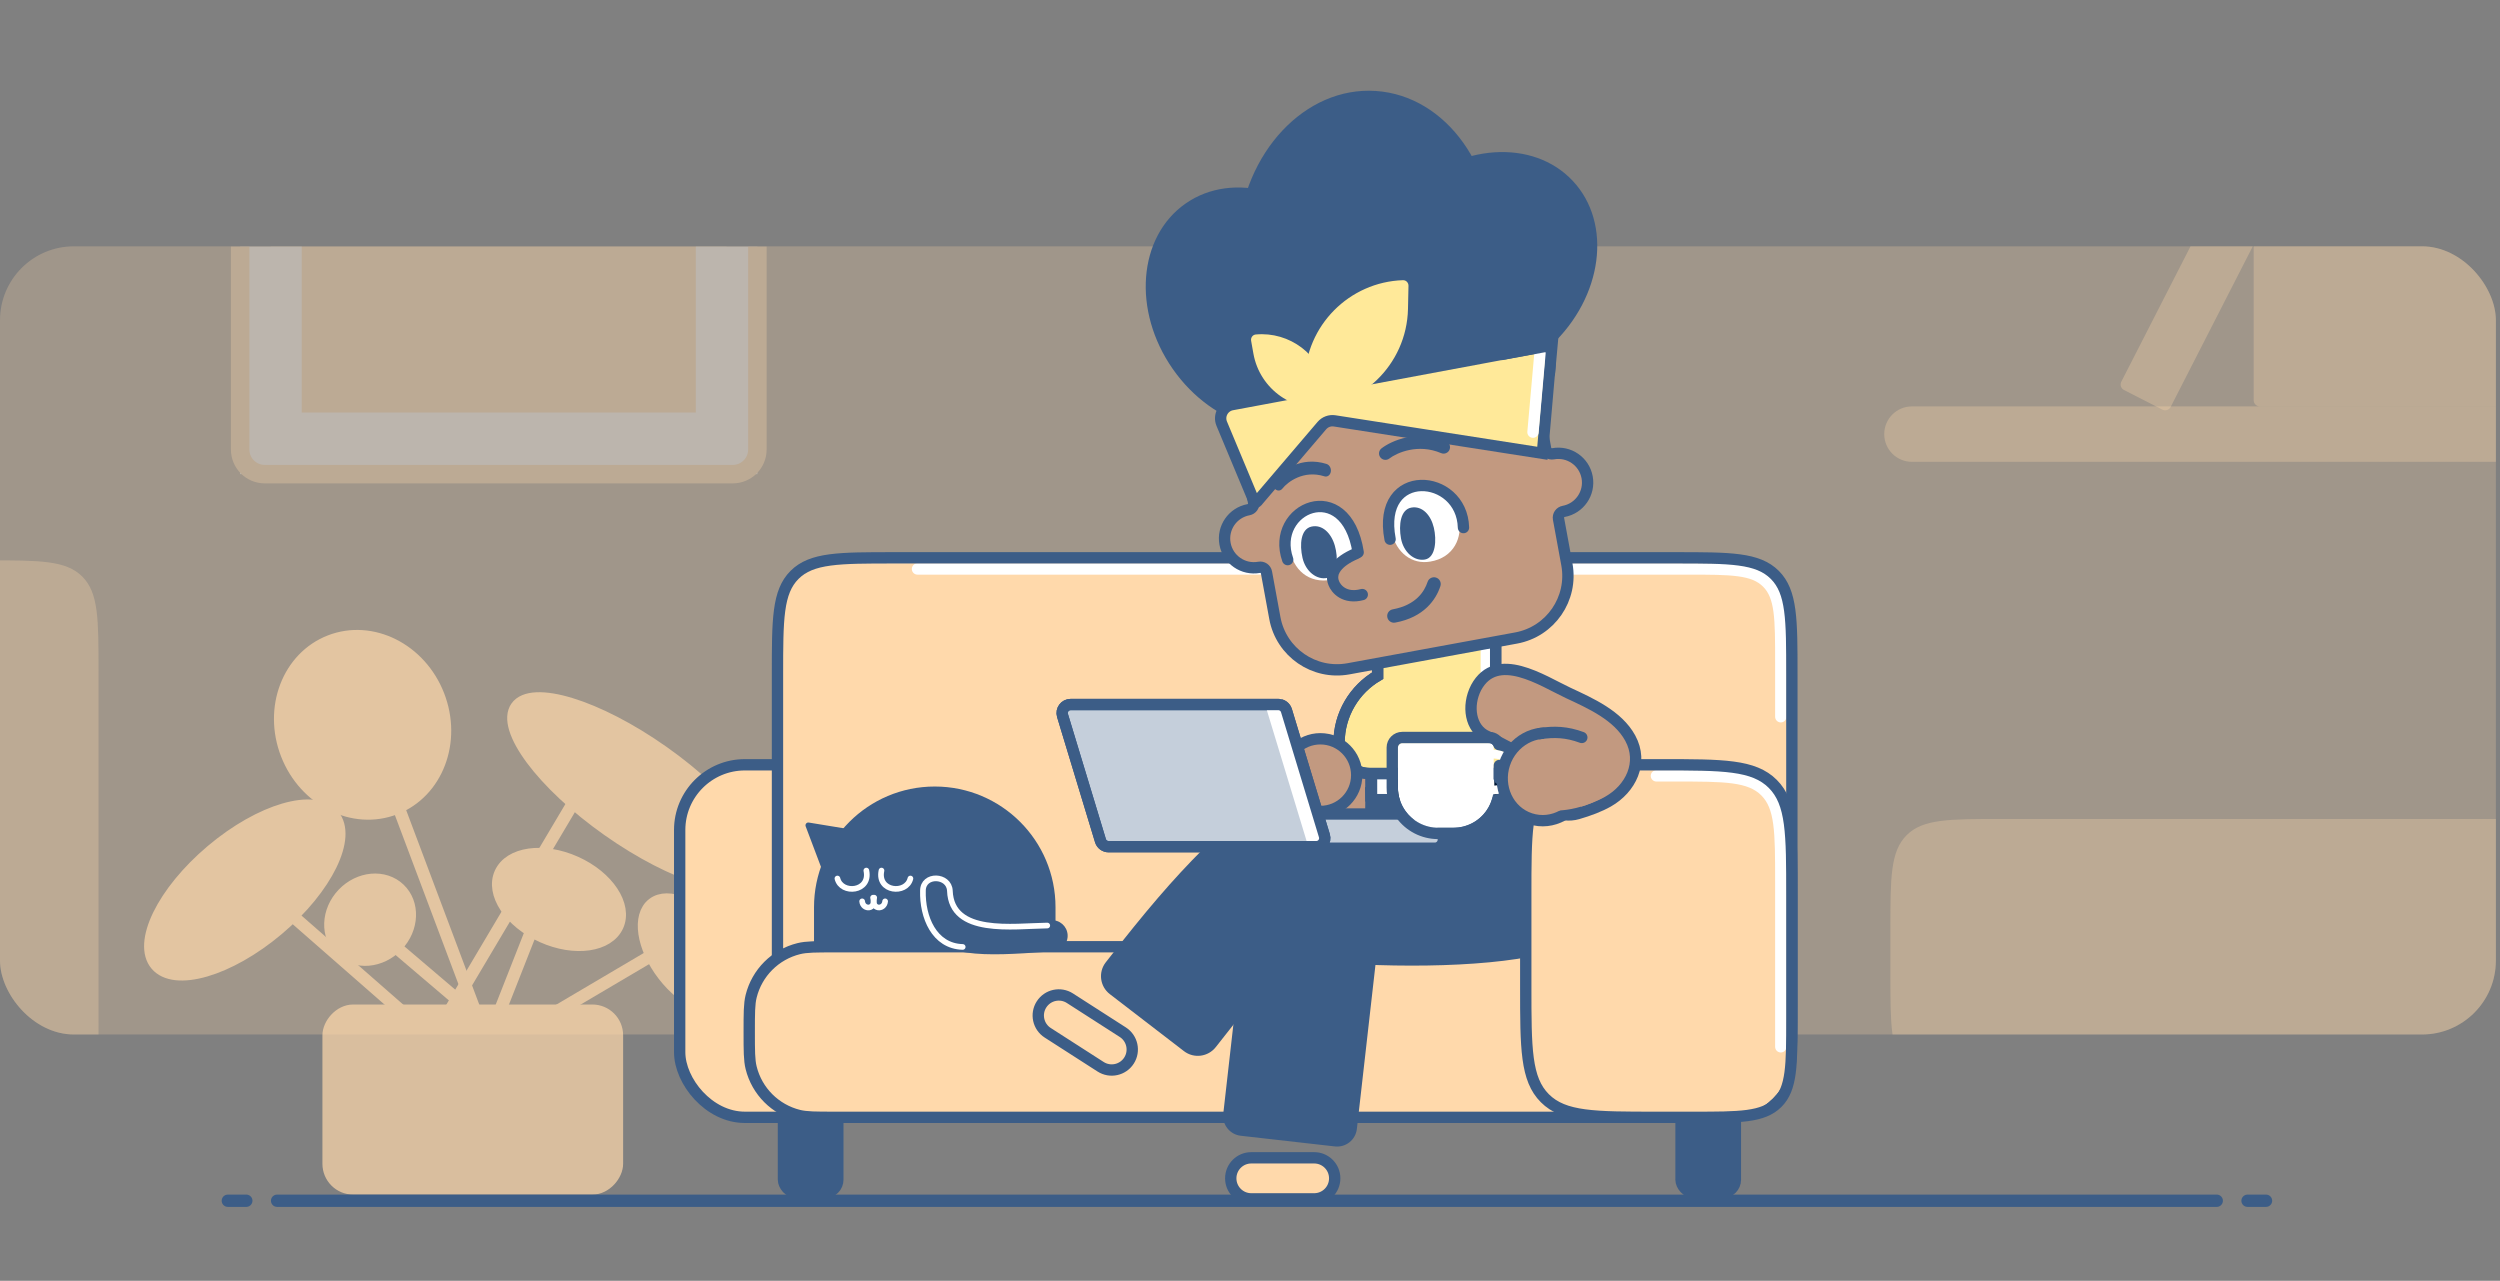 <svg width="406" height="208" viewBox="0 0 406 208" fill="none" xmlns="http://www.w3.org/2000/svg"><rect x="0" y="0" width="406" height="208" fill="#808080" stroke="none"/><rect opacity="0.25" y="40.001" width="405.33" height="128" rx="12" fill="#FFD9AB"/><g clip-path="url(#clip0_100_2579)"><path opacity="0.3" d="M306 70.501C306 68.016 308.015 66.001 310.5 66.001H429.5C431.985 66.001 434 68.016 434 70.501C434 72.986 431.985 75.001 429.5 75.001H310.5C308.015 75.001 306 72.986 306 70.501Z" fill="#FFD9AB"/><path opacity="0.3" d="M366 40.001C366 39.449 366.448 39.001 367 39.001H411C411.552 39.001 412 39.449 412 40.001V65.001C412 65.553 411.552 66.001 411 66.001H367C366.448 66.001 366 65.553 366 65.001V40.001Z" fill="#FFD9AB"/><path opacity="0.3" d="M358.01 35.567C358.261 35.075 358.863 34.881 359.355 35.132L365.588 38.319C366.08 38.57 366.274 39.172 366.023 39.664L352.513 66.088C352.262 66.58 351.659 66.774 351.168 66.523L344.935 63.336C344.443 63.085 344.248 62.483 344.5 61.991L358.01 35.567Z" fill="#FFD9AB"/><path opacity="0.3" d="M307 151.001C307 142.516 307 138.273 309.636 135.637C312.272 133.001 316.515 133.001 325 133.001H410C418.485 133.001 422.728 133.001 425.364 135.637C428 138.273 428 142.516 428 151.001V158.001C428 166.486 428 170.729 425.364 173.365C422.728 176.001 418.485 176.001 410 176.001H325C316.515 176.001 312.272 176.001 309.636 173.365C307 170.729 307 166.486 307 158.001V151.001Z" fill="#FFD9AB"/><path opacity="0.3" d="M-65 109.001C-65 100.516 -65 96.273 -62.364 93.637C-59.728 91.001 -55.485 91.001 -47 91.001H-2C6.485 91.001 10.728 91.001 13.364 93.637C16 96.273 16 100.516 16 109.001V166.001C16 174.486 16 178.729 13.364 181.365C10.728 184.001 6.485 184.001 -2 184.001H-47C-55.485 184.001 -59.728 184.001 -62.364 181.365C-65 178.729 -65 174.486 -65 166.001V109.001Z" fill="#FFD9AB"/><g opacity="0.3"><path d="M44 72.001V22.001H118V72.001H44Z" fill="#FFD9AB" stroke="white" stroke-width="10"/><path d="M39 21.001C39 18.792 40.791 17.001 43 17.001H119C121.209 17.001 123 18.792 123 21.001V73.001C123 75.21 121.209 77.001 119 77.001H43C40.791 77.001 39 75.21 39 73.001V21.001Z" stroke="#FFD9AB" stroke-width="3"/></g></g><g opacity="0.7"><path d="M45.721 147.182L66.251 165.146" stroke="#FFD9AB" stroke-width="2" stroke-linecap="round"/><path d="M61.76 151.673L76.837 164.504" stroke="#FFD9AB" stroke-width="2" stroke-linecap="round"/><path d="M61.118 121.519L78.12 166.75" stroke="#FFD9AB" stroke-width="2" stroke-linecap="round"/><path d="M87.102 149.106L79.403 168.674" stroke="#FFD9AB" stroke-width="2" stroke-linecap="round"/><path d="M107.953 153.918L88.385 165.466" stroke="#FFD9AB" stroke-width="2" stroke-linecap="round"/><path d="M95.121 126.972L71.704 166.429" stroke="#FFD9AB" stroke-width="2" stroke-linecap="round"/><ellipse cx="103.204" cy="128.455" rx="23.646" ry="7.763" transform="rotate(35.207 103.204 128.455)" fill="#FFD9AB" stroke="#FFD9AB" stroke-width="2" stroke-linecap="round" stroke-linejoin="round"/><ellipse cx="39.756" cy="144.536" rx="18.809" ry="8.34" transform="rotate(-40.14 39.756 144.536)" fill="#FFD9AB" stroke="#FFD9AB" stroke-width="2" stroke-linecap="round" stroke-linejoin="round"/><ellipse cx="60.106" cy="149.36" rx="6.872" ry="6.061" transform="rotate(-46.363 60.106 149.36)" fill="#FFD9AB" stroke="#FFD9AB" stroke-width="2" stroke-linecap="round" stroke-linejoin="round"/><ellipse cx="90.779" cy="146.072" rx="10.422" ry="6.594" transform="rotate(24.198 90.779 146.072)" fill="#FFD9AB" stroke="#FFD9AB" stroke-width="2" stroke-linecap="round" stroke-linejoin="round"/><ellipse cx="112.244" cy="154.863" rx="10.183" ry="5.675" transform="rotate(52.419 112.244 154.863)" fill="#FFD9AB" stroke="#FFD9AB" stroke-width="2" stroke-linecap="round" stroke-linejoin="round"/><ellipse cx="58.885" cy="117.711" rx="14.579" ry="13.202" transform="rotate(68.697 58.885 117.711)" fill="#FFD9AB" stroke="#FFD9AB" stroke-width="2" stroke-linecap="round" stroke-linejoin="round"/><rect width="46.835" height="28.871" rx="4" transform="matrix(-1 0 0 1 100.196 164.131)" fill="#FFD9AB" stroke="#FFD9AB" stroke-width="2" stroke-linecap="round" stroke-linejoin="round"/></g><path d="M45 195.001L360 195.001" stroke="#3C5D87" stroke-width="2" stroke-linecap="round"/><path d="M37 195.001L40 195.001" stroke="#3C5D87" stroke-width="2" stroke-linecap="round"/><path d="M365 195.001L368 195.001" stroke="#3C5D87" stroke-width="2" stroke-linecap="round"/><rect x="272.998" y="177.046" width="8.83" height="16.616" rx="2.079" fill="#3C5D87" stroke="#3C5D87" stroke-width="1.841"/><rect x="127.234" y="177.046" width="8.83" height="16.616" rx="2.079" fill="#3C5D87" stroke="#3C5D87" stroke-width="1.841"/><rect x="110.38" y="124.202" width="40.261" height="57.252" rx="10.587" fill="#FFD9AB" stroke="#3C5D87" stroke-width="1.841"/><rect x="126.263" y="90.59" width="164.737" height="90.864" rx="9.46" fill="#FFD9AB"/><path d="M149 92.401H149.1H274.02C281.176 92.401 284.754 92.401 286.977 94.624C289.2 96.847 289.2 100.425 289.2 107.581V116.401" stroke="white" stroke-width="1.841" stroke-linecap="round"/><path d="M126.263 109.51C126.263 100.591 126.263 96.131 129.033 93.361C131.804 90.59 136.264 90.59 145.182 90.59H272.08C280.999 90.59 285.458 90.59 288.229 93.361C291 96.131 291 100.591 291 109.51V163.454C291 171.939 291 176.182 288.364 178.818C285.727 181.454 281.485 181.454 273 181.454H145.182C136.264 181.454 131.804 181.454 129.033 178.683C126.263 175.912 126.263 171.453 126.263 162.534V109.51Z" stroke="#3C5D87" stroke-width="1.841"/><path d="M121.675 167.602C121.675 164.568 121.675 163.05 121.984 161.8C122.926 157.983 125.907 155.002 129.724 154.06C130.974 153.751 132.491 153.751 135.526 153.751H271.705C276.088 153.751 278.279 153.751 280.034 154.39C282.974 155.46 285.29 157.776 286.36 160.716C286.999 162.471 286.999 164.662 286.999 169.045C286.999 172.6 286.999 174.378 286.481 175.802C285.612 178.187 283.733 180.067 281.348 180.935C279.924 181.453 278.146 181.453 274.591 181.453H135.526C132.491 181.453 130.974 181.453 129.724 181.145C125.907 180.202 122.926 177.222 121.984 173.404C121.675 172.154 121.675 170.637 121.675 167.602Z" fill="#FFD9AB" stroke="#3C5D87" stroke-width="1.841"/><path d="M216.556 130.844L226.084 118.1" stroke="#C29980" stroke-width="9.206"/><path fill-rule="evenodd" clip-rule="evenodd" d="M221.677 127.845L234.404 127.064C238.474 126.944 243.408 127.909 247.246 131.599C251.326 135.52 252.368 140.798 251.542 145.268C250 153.605 258.09 153.12 250.419 154.954C240.549 157.314 223.533 157.204 211.36 155.894C210.204 155.769 209.053 156.175 208.264 157.028C205.284 160.25 202.084 164.089 197.451 170.038C196.201 171.643 193.889 171.947 192.277 170.707L180.237 161.445C178.625 160.205 178.323 157.89 179.573 156.285C186.144 147.843 190.449 142.824 195.393 137.88C200.185 133.088 206.068 132.344 210.598 132.871C220.369 134.007 222.043 140.289 221.677 127.845Z" fill="#3C5D87"/><rect x="247.784" y="124.202" width="43.216" height="57.252" rx="10.587" fill="#FFD9AB"/><rect x="247.784" y="124.202" width="43.216" height="57.252" rx="10.587" fill="#FFD9AB"/><path d="M269 126.001H269.1H272.02C280.119 126.001 284.168 126.001 286.684 128.517C289.2 131.033 289.2 135.082 289.2 143.181V170.001" stroke="white" stroke-width="1.841" stroke-linecap="round"/><path d="M247.784 145.377C247.784 135.395 247.784 130.404 250.885 127.303C253.986 124.202 258.977 124.202 268.959 124.202H269.826C279.807 124.202 284.798 124.202 287.899 127.303C291 130.404 291 135.395 291 145.377V165.454C291 172.996 291 176.768 288.657 179.111C286.314 181.454 282.543 181.454 275 181.454H268.959C258.977 181.454 253.986 181.454 250.885 178.353C247.784 175.252 247.784 170.261 247.784 160.279V145.377Z" stroke="#3C5D87" stroke-width="1.841"/><path d="M244.223 124.205H222.691V128.94H244.223V124.205Z" fill="white"/><path d="M223.903 152.037C224.464 147.087 220.062 142.524 214.071 141.845C208.079 141.165 202.767 144.628 202.206 149.578L198.657 180.881C198.457 182.65 199.728 184.246 201.496 184.446L216.79 186.18C218.558 186.38 220.154 185.109 220.355 183.341L223.903 152.037Z" fill="#3C5D87"/><path d="M238.027 124.932H235.546V128.991H238.027V124.932Z" fill="#001836"/><path d="M228.193 124.915H225.644V130.013H228.193V124.915Z" fill="#001836"/><path d="M223.656 124.454H221.707L221.713 130.184H223.662L223.656 124.454Z" fill="#3C5D87"/><path d="M244.62 124.454H242.671L242.677 130.184H244.626L244.62 124.454Z" fill="#001836"/><path d="M223.726 103.221H242.894V109.702C246.67 111.889 249.211 115.974 249.211 120.652C249.211 123.395 246.987 125.619 244.243 125.619H222.43C219.687 125.619 217.463 123.395 217.463 120.652C217.463 115.996 219.979 111.928 223.726 109.733V103.221Z" fill="#FFE999" stroke="#3C5D87" stroke-width="1.841"/><path d="M241.379 103.906L241.374 109.642C241.373 110.221 241.739 110.729 242.254 110.995C247.566 113.741 250.262 122.513 244.962 123.613" stroke="white" stroke-width="1.841" stroke-linecap="round"/><path d="M223.726 103.221H242.894V109.702C246.67 111.889 249.211 115.974 249.211 120.652C249.211 123.395 246.987 125.619 244.243 125.619H222.43C219.687 125.619 217.463 123.395 217.463 120.652C217.463 115.996 219.979 111.928 223.726 109.733V103.221Z" stroke="#3C5D87" stroke-width="1.841"/><path fill-rule="evenodd" clip-rule="evenodd" d="M239.723 111.66C243.059 105.516 250.513 110.586 254.669 112.527C258.286 114.216 262.739 116.177 264.753 119.874C266.924 123.859 264.84 128.081 261.16 130.172C259.769 130.962 258.091 131.595 256.236 132.136C253.429 132.954 250.49 131.343 249.672 128.536C249.034 126.348 249.318 124.812 251.049 123.53C246.996 122.885 244.731 121.032 241.473 119.574C238.804 118.38 238.172 114.664 239.723 111.66ZM256.109 120.852C256.11 120.852 256.097 120.863 256.068 120.882C256.093 120.862 256.108 120.852 256.109 120.852Z" fill="#C29980" stroke="#3C5D87" stroke-width="1.841" stroke-linecap="round"/><path d="M173.752 162.11C172.202 161.114 170.139 161.564 169.144 163.113C168.148 164.663 168.597 166.726 170.147 167.722L178.741 173.242C180.29 174.237 182.354 173.788 183.349 172.239C184.345 170.689 183.895 168.626 182.346 167.63L173.752 162.11Z" fill="#FFD9AB" stroke="#3C5D87" stroke-width="1.841"/><path d="M203.209 188.028C201.367 188.028 199.874 189.521 199.874 191.362C199.874 193.204 201.367 194.697 203.209 194.697H213.423C215.265 194.697 216.758 193.204 216.758 191.362C216.758 189.521 215.265 188.028 213.423 188.028H203.209Z" fill="#FFD9AB" stroke="#3C5D87" stroke-width="1.841"/><path d="M215.243 132.198C214.481 132.198 213.862 132.816 213.862 133.578V136.372C213.862 137.134 214.481 137.752 215.243 137.752H233.017C233.78 137.752 234.398 137.134 234.398 136.372V133.578C234.398 132.816 233.78 132.198 233.017 132.198H215.243Z" fill="white"/><path d="M215.243 132.198C214.481 132.198 213.862 132.816 213.862 133.578V136.372C213.862 137.134 214.481 137.752 215.243 137.752H233.017C233.78 137.752 234.398 137.134 234.398 136.372V133.578C234.398 132.816 233.78 132.198 233.017 132.198H215.243Z" fill="#3C5D87" fill-opacity="0.3"/><path d="M215.243 132.198C214.481 132.198 213.862 132.816 213.862 133.578V136.372C213.862 137.134 214.481 137.752 215.243 137.752H233.017C233.78 137.752 234.398 137.134 234.398 136.372V133.578C234.398 132.816 233.78 132.198 233.017 132.198H215.243Z" stroke="#3C5D87" stroke-width="1.841"/><path fill-rule="evenodd" clip-rule="evenodd" d="M242.577 121.395C242.577 121.004 242.261 120.688 241.87 120.688H227.733C227.342 120.688 227.026 121.004 227.026 121.395V127.907C227.026 129.27 227.453 130.598 228.247 131.706C229.471 133.414 231.444 134.427 233.545 134.427H236.058C238.159 134.427 240.132 133.414 241.356 131.706C241.938 130.894 242.323 129.963 242.487 128.987C242.535 128.989 242.583 128.99 242.631 128.99C244.731 128.99 246.565 127.444 246.565 125.383C246.565 123.321 244.731 121.776 242.631 121.776C242.613 121.776 242.595 121.776 242.577 121.776V121.395ZM242.577 123.19C242.595 123.19 242.613 123.19 242.631 123.19C244.096 123.19 245.151 124.241 245.151 125.383C245.151 126.524 244.096 127.576 242.631 127.576C242.613 127.576 242.595 127.575 242.577 127.575V123.19Z" fill="white"/><path d="M243.426 120.92C243.222 120.254 242.603 119.77 241.87 119.77H227.733C226.834 119.77 226.105 120.498 226.105 121.397V127.91C226.105 129.465 226.592 130.981 227.498 132.245C228.895 134.194 231.147 135.35 233.545 135.35H236.058C238.456 135.35 240.707 134.194 242.104 132.245C242.621 131.524 243.001 130.721 243.233 129.876C245.501 129.606 247.485 127.834 247.485 125.385C247.485 123.005 245.613 121.265 243.426 120.92ZM243.498 126.455V124.314C243.979 124.568 244.23 125.015 244.23 125.385C244.23 125.755 243.979 126.202 243.498 126.455Z" stroke="#3C5D87" stroke-width="1.841" stroke-linecap="round" stroke-linejoin="round"/><path d="M248.528 132.958C252.126 134.135 255.961 131.967 257.171 128.271C258.38 124.576 256.57 120.56 252.972 119.382C249.373 118.204 245.538 120.373 244.328 124.068C243.119 127.763 244.93 131.78 248.528 132.958Z" fill="#C29980" stroke="#3C5D87" stroke-width="1.841"/><path d="M251.03 114.246L263.263 123.255L260.596 129.354C255.262 132.372 251.007 131.597 250.503 131.432C249.999 131.267 251.03 114.246 251.03 114.246Z" fill="#C29980"/><path d="M242.509 41.475C241.576 55.456 231.523 66.17 220.056 65.404C208.589 64.638 200.05 52.683 200.983 38.702C201.917 24.721 211.97 14.008 223.437 14.773C234.904 15.539 243.443 27.494 242.509 41.475Z" fill="#3C5D87"/><path d="M251.909 56.097C243.514 63.969 231.475 64.768 225.02 57.882C218.564 50.997 220.136 39.034 228.531 31.163C236.926 23.292 248.965 22.493 255.421 29.378C261.876 36.264 260.304 48.226 251.909 56.097Z" fill="#3C5D87"/><path d="M190.462 59.927C197.054 69.36 208.669 72.625 216.406 67.218C224.142 61.812 225.071 49.782 218.479 40.349C211.887 30.916 200.272 27.652 192.535 33.058C184.798 38.465 183.87 50.494 190.462 59.927Z" fill="#3C5D87"/><path d="M209.658 67.032C204.985 67.89 201.893 72.373 202.751 77.045L203.585 81.587C203.689 82.152 203.309 82.675 202.765 82.775C200.181 83.25 198.471 85.729 198.945 88.313C199.42 90.897 201.899 92.607 204.483 92.133C205.028 92.033 205.569 92.387 205.673 92.952L207.035 100.369C208.059 105.947 213.411 109.638 218.988 108.613L246.218 103.613C251.795 102.589 255.486 97.237 254.462 91.659L253.102 84.253C252.997 83.681 253.382 83.153 253.932 83.052C256.516 82.577 258.226 80.098 257.751 77.514C257.277 74.93 254.797 73.22 252.213 73.695C251.664 73.795 251.116 73.438 251.011 72.866L250.179 68.335C249.321 63.663 244.838 60.571 240.165 61.429L209.658 67.032Z" fill="#C29980" stroke="#3C5D87" stroke-width="1.841"/><path fill-rule="evenodd" clip-rule="evenodd" d="M233.221 93.801C232.646 93.613 232.027 93.927 231.839 94.502C231.331 96.053 229.957 98.262 226.179 98.956C225.583 99.065 225.189 99.636 225.299 100.232C225.408 100.827 225.979 101.221 226.575 101.112C231.275 100.249 233.21 97.361 233.922 95.183C234.11 94.608 233.796 93.989 233.221 93.801Z" fill="#3C5D87"/><path d="M220.452 87.567C220.354 89.9 219.288 93.56 216.284 94.138C212.489 94.897 209.925 92.384 209.459 89.154C208.992 85.925 211.827 82.843 214.595 82.443C217.364 82.043 219.986 84.337 220.452 87.567Z" fill="white"/><path d="M217.299 93.86C217.504 94.975 218.728 95.684 220.033 95.444C221.338 95.205 222.23 94.107 222.026 92.992C221.821 91.877 221.557 90.673 220.252 90.913C218.946 91.152 217.062 92.577 217.299 93.86Z" fill="#C29980"/><path d="M209.122 90.88C206.181 82.496 218.594 77.146 220.566 89.695" stroke="#3C5D87" stroke-width="1.841" stroke-linecap="round"/><path d="M226.047 86.54C226.759 89.724 229.265 91.728 232.278 91.201C236.095 90.563 237.599 87.302 236.887 84.118C236.176 80.933 232.431 79.06 229.701 79.669C226.972 80.279 225.335 83.355 226.047 86.54Z" fill="white"/><path d="M237.668 85.679C237.438 76.797 223.485 75.708 225.75 87.566" stroke="#3C5D87" stroke-width="1.841" stroke-linecap="round"/><path fill-rule="evenodd" clip-rule="evenodd" d="M234.851 71.668C230.2 69.688 225.954 71.579 224.357 72.815C223.901 73.167 223.818 73.822 224.17 74.278C224.523 74.733 225.178 74.817 225.633 74.464C226.834 73.535 230.284 71.991 234.034 73.587C234.564 73.812 235.176 73.565 235.402 73.035C235.627 72.505 235.381 71.893 234.851 71.668Z" fill="#3C5D87"/><path d="M249.085 56.572C250.557 56.297 251.885 57.502 251.755 58.993L250.481 73.614L216.742 68.35C215.965 68.229 215.181 68.52 214.671 69.118L204.118 81.493C203.992 81.641 203.755 81.604 203.68 81.425L198.411 68.812C197.856 67.482 198.668 65.979 200.084 65.715L249.085 56.572Z" fill="#FFE999" stroke="#3C5D87" stroke-width="1.841"/><path d="M211.883 61.667C212.071 52.851 219.129 45.794 227.836 45.502C228.344 45.485 228.748 45.908 228.738 46.417L228.658 50.156C228.464 59.281 220.909 66.521 211.784 66.327L211.883 61.667Z" fill="#FFE999"/><path d="M203.552 57.424C204.591 63.261 210.165 67.151 216.002 66.112L215.472 63.131C214.487 57.599 209.429 53.816 203.935 54.32C203.428 54.366 203.094 54.849 203.183 55.349L203.552 57.424Z" fill="#FFE999"/><path d="M250.321 54.809L248.957 70.185" stroke="white" stroke-width="1.841" stroke-linecap="round"/><path fill-rule="evenodd" clip-rule="evenodd" d="M253.5 50.185L243.863 56.238L243.863 58.501L251 57.185L252.5 61.185L253.5 50.185Z" fill="#3C5D87"/><path fill-rule="evenodd" clip-rule="evenodd" d="M215.444 75.351C211.271 74.024 208.06 76.461 206.937 77.894C206.616 78.303 206.653 78.961 207.018 79.363C207.384 79.766 207.94 79.76 208.26 79.351C209.105 78.272 211.714 76.285 215.077 77.355C215.553 77.506 216.02 77.18 216.121 76.627C216.222 76.074 215.919 75.503 215.444 75.351Z" fill="#3C5D87"/><path d="M220.235 89.894C217.093 91.224 215.918 93.02 216.602 94.7C216.951 95.639 218.364 97.326 221.233 96.558" stroke="#3C5D87" stroke-width="1.841" stroke-linecap="round"/><path d="M211.527 90.6C212.026 92.788 213.837 94.242 215.572 93.847C217.308 93.451 217.337 90.561 216.777 88.613C216.19 86.556 214.712 85.126 212.977 85.521C211.241 85.916 211.028 88.411 211.527 90.6Z" fill="#3C5D87"/><path d="M227.521 87.44C227.92 89.649 229.663 91.183 231.415 90.867C233.167 90.55 233.326 87.665 232.855 85.694C232.361 83.612 230.95 82.116 229.199 82.433C227.447 82.749 227.121 85.231 227.521 87.44Z" fill="#3C5D87"/><circle cx="214.429" cy="125.881" r="5.902" fill="#C29980" stroke="#3C5D87" stroke-width="1.841"/><path d="M172.551 116.197C172.282 115.311 172.945 114.416 173.872 114.416H207.598C208.207 114.416 208.743 114.814 208.92 115.396L215.083 135.72C215.352 136.607 214.689 137.502 213.762 137.502H180.036C179.428 137.502 178.891 137.104 178.714 136.522L172.551 116.197Z" fill="white"/><path d="M172.551 116.197C172.282 115.311 172.945 114.416 173.872 114.416H207.598C208.207 114.416 208.743 114.814 208.92 115.396L215.083 135.72C215.352 136.607 214.689 137.502 213.762 137.502H180.036C179.428 137.502 178.891 137.104 178.714 136.522L172.551 116.197Z" fill="#3C5D87" fill-opacity="0.3"/><path d="M172.551 116.197C172.282 115.311 172.945 114.416 173.872 114.416H207.598C208.207 114.416 208.743 114.814 208.92 115.396L215.083 135.72C215.352 136.607 214.689 137.502 213.762 137.502H180.036C179.428 137.502 178.891 137.104 178.714 136.522L172.551 116.197Z" stroke="#3C5D87" stroke-width="1.841"/><path d="M207.13 115.177L213.625 136.547" stroke="white" stroke-width="2.762" stroke-linecap="square"/><path d="M172.551 116.197C172.282 115.311 172.945 114.416 173.872 114.416H207.598C208.207 114.416 208.743 114.814 208.92 115.396L215.083 135.72C215.352 136.607 214.689 137.502 213.762 137.502H180.036C179.428 137.502 178.891 137.104 178.714 136.522L172.551 116.197Z" stroke="#3C5D87" stroke-width="1.841"/><path d="M250.088 119.136C252.393 118.79 254.429 118.849 256.886 119.762" stroke="#3C5D87" stroke-width="1.841" stroke-linecap="round"/><path d="M132.196 147.341C132.196 136.511 140.976 127.731 151.806 127.731C162.636 127.731 171.416 136.511 171.416 147.341V153.995H132.196V147.341Z" fill="#3C5D87"/><path d="M147.851 142.67C147.215 145.307 142.41 144.846 143.153 141.379" stroke="white" stroke-width="0.921" stroke-linecap="round"/><path d="M135.997 142.67C136.632 145.307 141.437 144.846 140.694 141.379" stroke="white" stroke-width="0.921" stroke-linecap="round"/><path d="M143.745 146.379C143.616 147.818 141.419 147.775 141.971 145.784" stroke="white" stroke-width="0.921" stroke-linecap="round"/><path d="M140.014 146.379C140.143 147.818 142.341 147.775 141.788 145.784" stroke="white" stroke-width="0.921" stroke-linecap="round"/><path fill-rule="evenodd" clip-rule="evenodd" d="M173.381 151.8C173.286 150.405 172.078 149.351 170.683 149.445C170.307 149.471 169.936 149.497 169.569 149.522C164.729 149.854 160.699 150.132 157.727 149.691C156.16 149.459 155.208 149.064 154.66 148.624C154.214 148.266 153.866 147.75 153.788 146.71C153.685 145.316 152.47 144.27 151.076 144.373C149.681 144.477 148.635 145.691 148.739 147.086C148.909 149.375 149.837 151.245 151.49 152.573C153.042 153.818 155.013 154.408 156.985 154.7C160.534 155.226 165.123 154.907 169.729 154.587C170.161 154.557 170.594 154.527 171.026 154.497C172.421 154.402 173.475 153.195 173.381 151.8Z" fill="#3C5D87"/><path d="M170.075 150.307C164.547 150.381 154.519 151.932 154.261 144.664C154.147 142.058 149.884 141.888 149.885 144.664C149.771 148.912 151.699 153.655 156.342 153.784" stroke="white" stroke-width="0.921" stroke-linecap="round"/><path d="M130.841 134.198C130.716 133.867 130.997 133.524 131.346 133.581L138.341 134.729C138.691 134.786 138.847 135.2 138.623 135.475L134.132 140.958C133.907 141.232 133.47 141.161 133.345 140.829L130.841 134.198Z" fill="#3C5D87"/><defs><clipPath id="clip0_100_2579"><rect y="40.001" width="405.33" height="128" rx="12" fill="white"/></clipPath></defs></svg>
